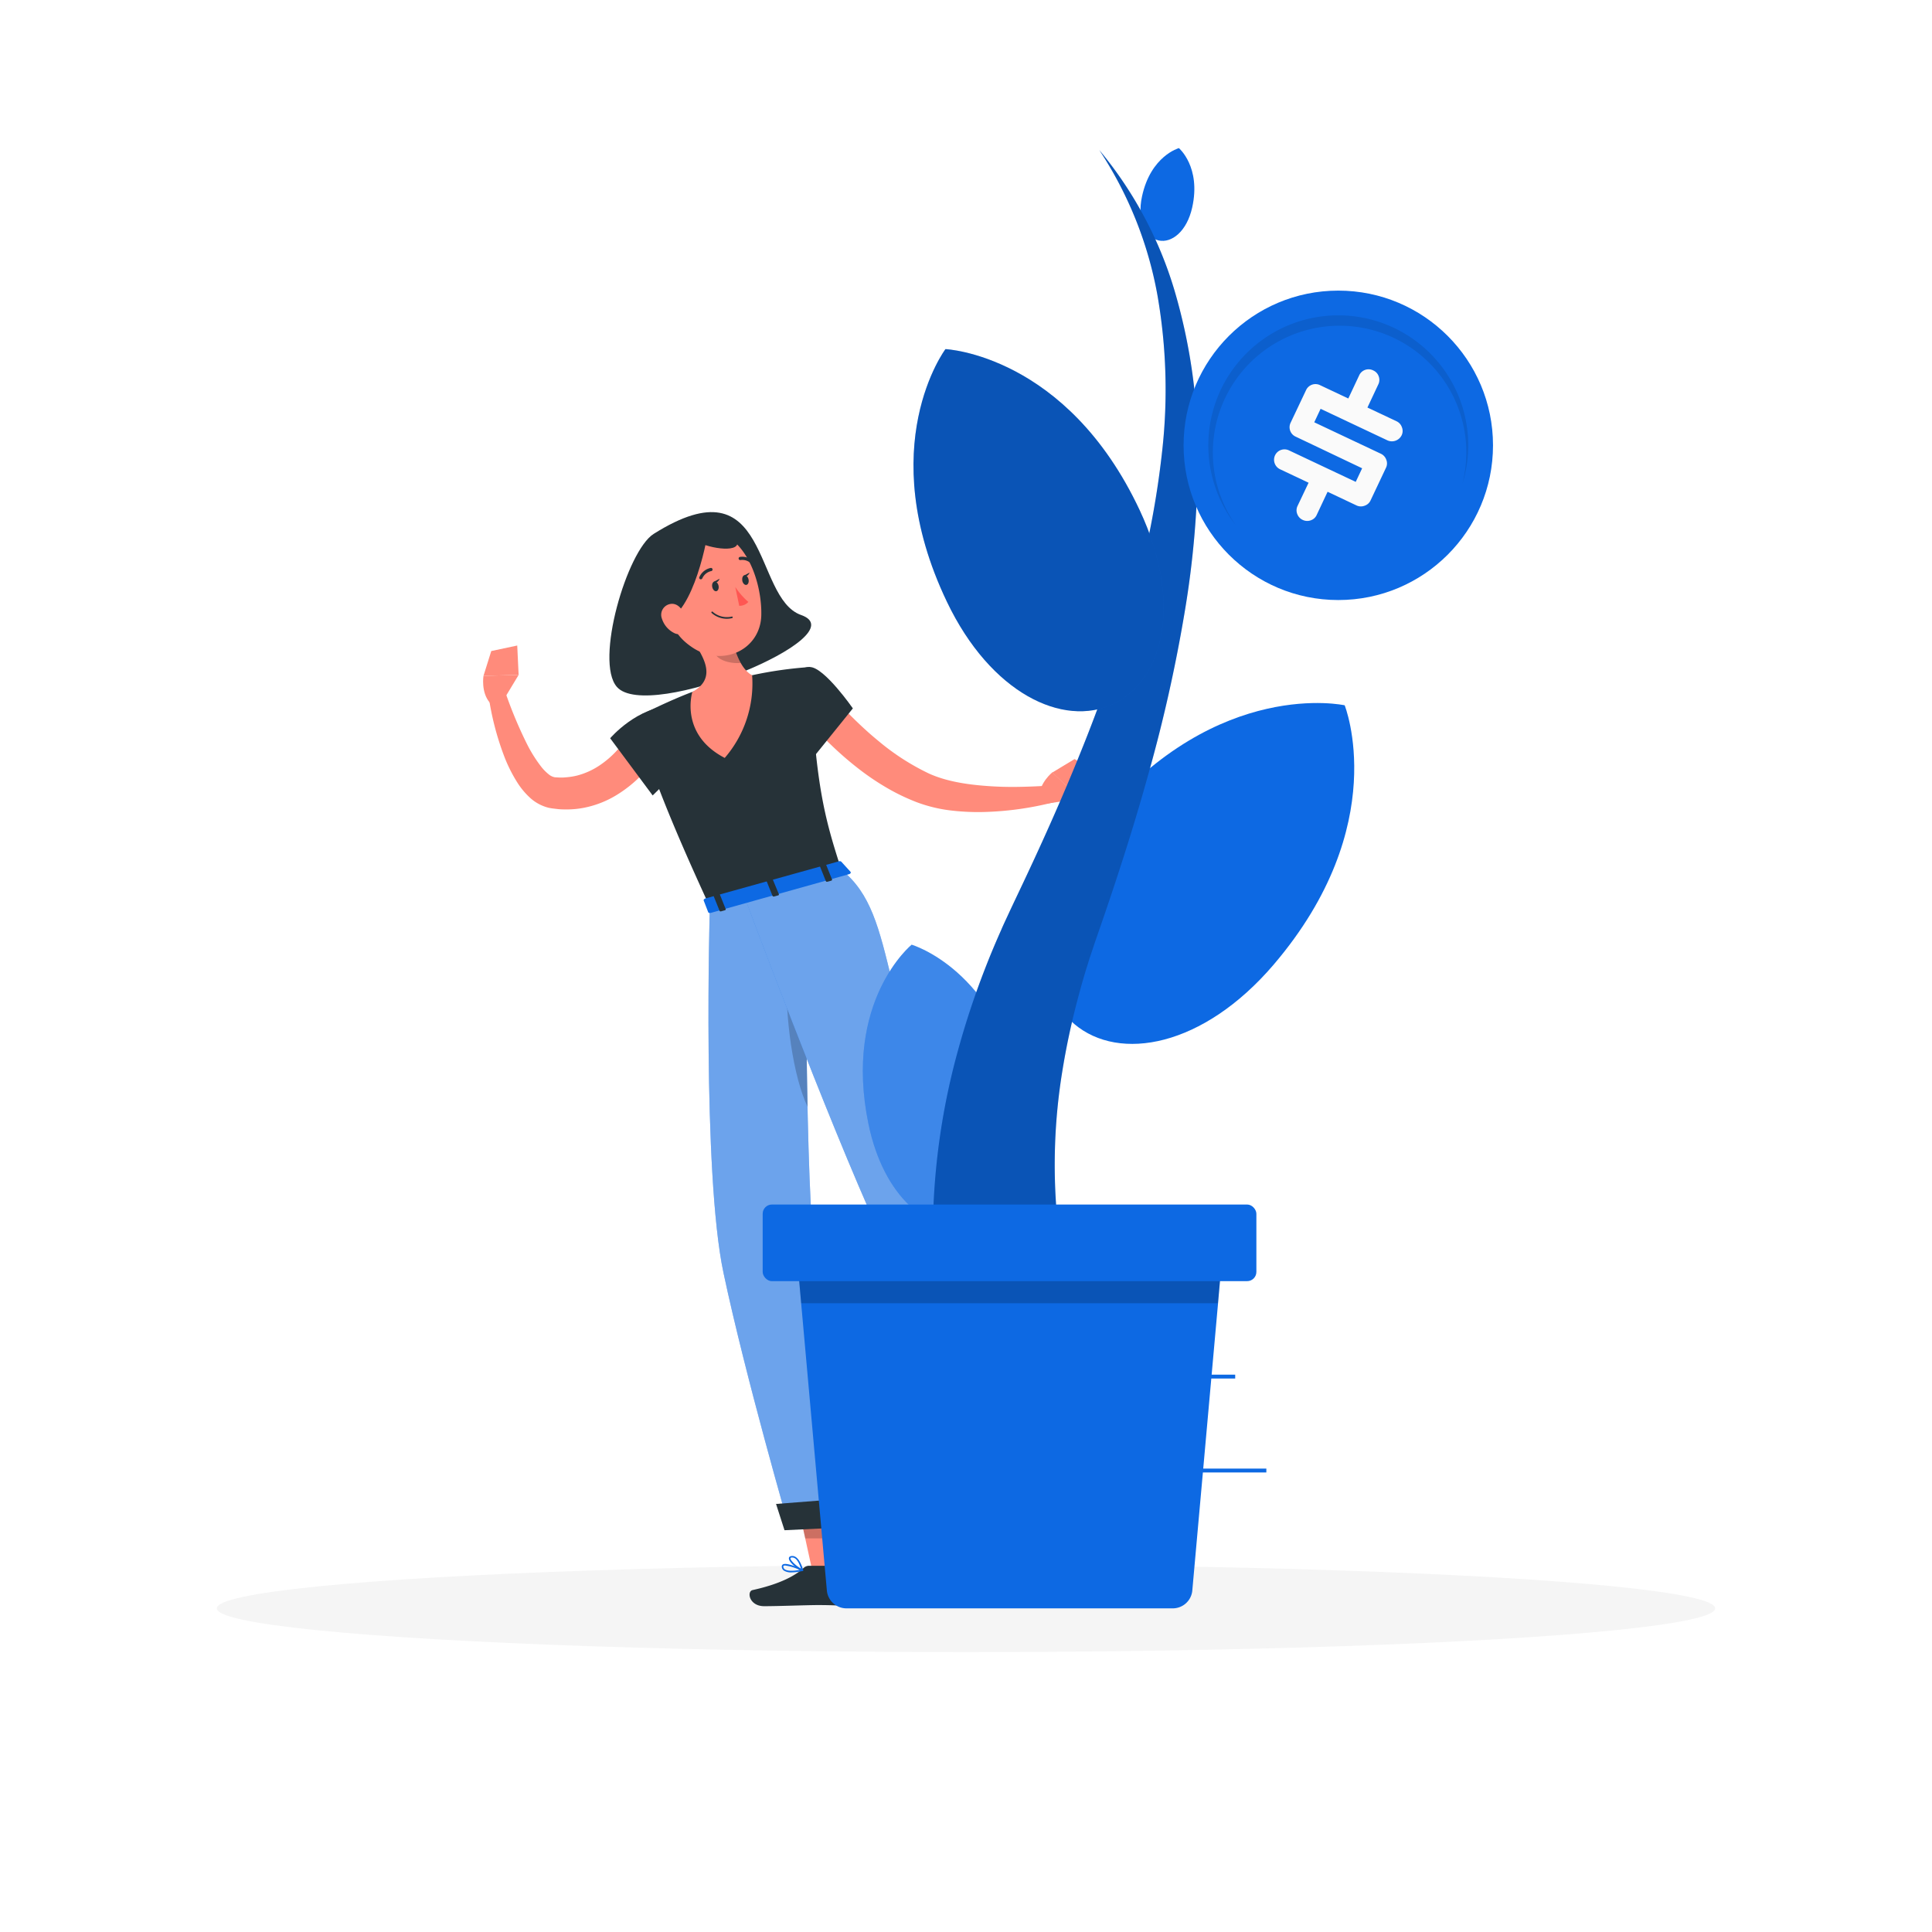 <svg class="animated" id="freepik_stories-growing" xmlns="http://www.w3.org/2000/svg" viewBox="0 0 500 500" version="1.1" xmlns:xlink="http://www.w3.org/1999/xlink" xmlns:svgjs="http://svgjs.com/svgjs"><style>svg#freepik_stories-growing:not(.animated) .animable {opacity: 0;}svg#freepik_stories-growing.animated #freepik--Character--inject-1--inject-335 {animation: 0.5s 1 forwards linear lightSpeedLeft,1.5s Infinite  linear wind;animation-delay: 0s,0.5s;}svg#freepik_stories-growing.animated #freepik--Plant--inject-1--inject-335 {animation: 0.5s 1 forwards cubic-bezier(.36,-0.01,.5,1.38) lightSpeedRight;animation-delay: 0s;}            @keyframes lightSpeedLeft {              from {                transform: translate3d(-50%, 0, 0) skewX(20deg);                opacity: 0;              }              60% {                transform: skewX(-10deg);                opacity: 1;              }              80% {                transform: skewX(2deg);              }              to {                opacity: 1;                transform: translate3d(0, 0, 0);              }            }                    @keyframes wind {                0% {                    transform: rotate( 0deg );                }                25% {                    transform: rotate( 1deg );                }                75% {                    transform: rotate( -1deg );                }            }                    @keyframes lightSpeedRight {              from {                transform: translate3d(50%, 0, 0) skewX(-20deg);                opacity: 0;              }              60% {                transform: skewX(10deg);                opacity: 1;              }              80% {                transform: skewX(-2deg);              }              to {                opacity: 1;                transform: translate3d(0, 0, 0);              }            }        </style><!--23-Growing--><g id="freepik--Shadow--inject-1--inject-335" class="animable" style="transform-origin: 250px 416.24px;"><ellipse id="freepik--path--inject-1--inject-335" cx="250" cy="416.24" rx="193.89" ry="11.32" style="fill: rgb(245, 245, 245); transform-origin: 250px 416.24px;" class="animable"></ellipse></g><g id="freepik--Character--inject-1--inject-335" class="animable" style="transform-origin: 213.208px 274.109px;"><path d="M207.34,159.17c-12.7-4.45-7.62-40.22-38.17-21-6.92,4.36-15.32,33-9.52,39.6C167.76,187.06,222.33,164.42,207.34,159.17Z" style="fill: rgb(38, 50, 56); transform-origin: 183.821px 156.26px;" id="el94nifhhiw1g" class="animable"></path><path d="M171.58,193.13c-.25.48-.41.73-.61,1.07l-.58.94c-.39.6-.81,1.18-1.23,1.76a40.94,40.94,0,0,1-2.75,3.29,33,33,0,0,1-6.75,5.51,25.61,25.61,0,0,1-8.38,3.32,23.16,23.16,0,0,1-4.54.46c-.76,0-1.51,0-2.27-.08l-1.11-.13-.56-.07-.78-.14a11.15,11.15,0,0,1-5-2.74,19.58,19.58,0,0,1-3-3.59,38.26,38.26,0,0,1-3.7-7.45A73.25,73.25,0,0,1,126.43,180l4.3-1a111,111,0,0,0,5.64,13.53,35.88,35.88,0,0,0,3.63,5.81,11.92,11.92,0,0,0,2,2.05,3.42,3.42,0,0,0,1.6.77l1.32.07c.51,0,1,0,1.52-.06a17.47,17.47,0,0,0,3-.48,19.19,19.19,0,0,0,5.56-2.49,24.82,24.82,0,0,0,4.85-4.19,28.53,28.53,0,0,0,2.12-2.52c.33-.44.65-.89.95-1.34l.44-.67.35-.57Z" style="fill: rgb(255, 139, 123); transform-origin: 149.005px 194.24px;" id="elrq2baj6cupn" class="animable"></path><path d="M174,182.74c-9,0-16.09,8.32-16.09,8.32l11,14.8s8.87-8.34,9.82-13.06C179.67,187.88,179.4,182.71,174,182.74Z" style="fill: rgb(38, 50, 56); transform-origin: 168.53px 194.3px;" id="elw0fmfbejt" class="animable"></path><path d="M130.3,181.17l3.92-6.5-9.09.23s-.72,4.29,1.68,7Z" style="fill: rgb(255, 139, 123); transform-origin: 129.624px 178.285px;" id="elmarqdjbhlt" class="animable"></path><polygon points="133.86 167.06 127.14 168.49 125.13 174.9 134.22 174.67 133.86 167.06" style="fill: rgb(255, 139, 123); transform-origin: 129.675px 170.98px;" id="el69fh6iri0t5" class="animable"></polygon><polygon points="219.1 407 210.51 407.82 206.13 387.8 214.72 386.98 219.1 407" style="fill: rgb(255, 139, 123); transform-origin: 212.615px 397.4px;" id="elicyqe0500p" class="animable"></polygon><polygon points="297.08 381.08 290.57 386.87 275.08 373.66 281.58 367.87 297.08 381.08" style="fill: rgb(255, 139, 123); transform-origin: 286.08px 377.37px;" id="elnsclr8y0y5l" class="animable"></polygon><path d="M288.22,385.76l3.78-9a.69.69,0,0,1,.82-.41l7.57,1.95a1.41,1.41,0,0,1,.89,1.89c-1.37,3.12-2.19,4.56-3.85,8.53-1,2.44-2.92,8-4.33,11.37s-4.82,2.15-4.54.62c1.28-6.86.49-10.51-.4-13.38A2.29,2.29,0,0,1,288.22,385.76Z" style="fill: rgb(38, 50, 56); transform-origin: 294.719px 389.285px;" id="el6p4c97orpx" class="animable"></path><path d="M209.43,405.22h10.33a.86.86,0,0,1,.82.63l2.24,8.17a1.28,1.28,0,0,1-1.26,1.64c-3.61-.06-5.37-.27-9.91-.27-2.8,0-10,.29-13.88.29s-4.57-3.82-3-4.17c7-1.54,11-3.68,13.2-5.72A2.11,2.11,0,0,1,209.43,405.22Z" style="fill: rgb(38, 50, 56); transform-origin: 208.43px 410.45px;" id="elqb7p0miex8" class="animable"></path><g id="el3sckeztj54t" class=""><polygon points="206.13 387.81 208.39 398.13 217.16 398.13 214.73 386.99 206.13 387.81" style="opacity: 0.2; transform-origin: 211.645px 392.56px;" class="animable" id="elhlf35sas24n"></polygon></g><g id="el6l8rwbi73ep" class=""><polygon points="281.59 367.87 275.08 373.66 283.07 380.47 289.58 374.68 281.59 367.87" style="opacity: 0.2; transform-origin: 282.33px 374.17px;" class="animable" id="elz8a917famr"></polygon></g><path d="M165.6,185.15s-3.61,2.52,18.1,49.52l34.07-9.49c-4.43-13.7-6.83-22.25-8.13-52.55a103.6,103.6,0,0,0-15,2.12,111.47,111.47,0,0,0-15.47,4.31C172.7,181.51,165.6,185.15,165.6,185.15Z" style="fill: rgb(38, 50, 56); transform-origin: 191.573px 203.65px;" id="elad0ijkorgrn" class="animable"></path><path d="M188.26,157.76c.41,5.25,2,14.64,6.39,17a29.43,29.43,0,0,1-7.09,21.39c-11.82-6.14-8.38-17.08-8.38-17.08,5.18-2.87,3.89-6.95,1.84-10.55Z" style="fill: rgb(255, 139, 123); transform-origin: 186.721px 176.955px;" id="elhprz2sjikh" class="animable"></path><g id="elp0qmjhbkj3f" class=""><path d="M190.08,167.74l-5.94-2a9.68,9.68,0,0,0,.88,3.38c1,1.95,4.31,2.68,6.67,2.44A18.81,18.81,0,0,1,190.08,167.74Z" style="opacity: 0.2; transform-origin: 187.915px 168.672px;" class="animable" id="elv0p5zchoem"></path></g><path d="M171,152.27c2.3,8.33,3.09,11.9,8.26,15.34,7.79,5.16,17.52.52,17.76-8.33.22-8-3.57-20.25-12.54-21.87A11.79,11.79,0,0,0,171,152.27Z" style="fill: rgb(255, 139, 123); transform-origin: 183.784px 153.488px;" id="elj6af9owcij" class="animable"></path><path d="M183.45,136.05c-.68,5.66-4.9,25.12-12.86,25-6.57-5.73-3.33-16.52-1.29-20.91S183.45,136.05,183.45,136.05Z" style="fill: rgb(38, 50, 56); transform-origin: 175.063px 148.548px;" id="el1vedk6w9x6" class="animable"></path><path d="M180.1,140.06c4,2.13,11.87,3.06,10.62-.19s-.89-6-6.31-5.88S180.1,140.06,180.1,140.06Z" style="fill: rgb(38, 50, 56); transform-origin: 185.43px 137.989px;" id="elxygzeutsbz" class="animable"></path><path d="M171.32,160.16a6.27,6.27,0,0,0,3.14,3.66c2,1,3.39-.68,3.19-2.77-.18-1.88-1.43-4.66-3.59-4.78A2.84,2.84,0,0,0,171.32,160.16Z" style="fill: rgb(255, 139, 123); transform-origin: 174.394px 160.192px;" id="el4hn1ngxu468" class="animable"></path><path d="M183.7,234.67s-2,68.82,3.55,94.8c5.73,27,16.93,65.66,16.93,65.66l16.32-.79s-7.9-49-9.82-69.9c-2.64-28.8-2-96.72-2-96.72Z" style="fill: #0D69E3; transform-origin: 201.925px 311.425px;" id="elnioyhr58jss" class="animable"></path><g id="elz1hpzdyben" class=""><path d="M183.7,234.67s-2,68.82,3.55,94.8c5.73,27,16.93,65.66,16.93,65.66l16.32-.79s-7.9-49-9.82-69.9c-2.64-28.8-2-96.72-2-96.72Z" style="fill: rgb(250, 250, 250); opacity: 0.4; transform-origin: 201.925px 311.425px;" class="animable" id="el8d2c3j46eld"></path></g><g id="el0srt4mkdcsid" class=""><path d="M208.6,253.61c-2.54-6.37-4.77-9.88-5-3.53-.58,13.43,1.76,28.78,5.42,36.39C208.74,275.09,208.65,263.47,208.6,253.61Z" style="opacity: 0.2; transform-origin: 206.266px 266.598px;" class="animable" id="elfndc01l1h7p"></path></g><polygon points="221.64 395.13 203.03 396.02 200.84 389.22 221 387.65 221.64 395.13" style="fill: rgb(38, 50, 56); transform-origin: 211.24px 391.835px;" id="elhzdmzt4epc7" class="animable"></polygon><path d="M192.7,232.16s20.89,56.22,35,87.26c11.37,25.08,51.68,60.11,51.68,60.11l9.16-7.74s-29.14-39.94-37-57c-25.18-54.43-18.61-77.49-33.75-89.66Z" style="fill: #0D69E3; transform-origin: 240.62px 302.33px;" id="eldarvgsx2yi5" class="animable"></path><g id="elnuqzkd3m43" class=""><path d="M192.7,232.16s20.89,56.22,35,87.26c11.37,25.08,51.68,60.11,51.68,60.11l9.16-7.74s-29.14-39.94-37-57c-25.18-54.43-18.61-77.49-33.75-89.66Z" style="fill: rgb(250, 250, 250); opacity: 0.4; transform-origin: 240.62px 302.33px;" class="animable" id="elt4e5dxog10t"></path></g><polygon points="289.28 371.7 279.04 380.74 273.83 376.97 285.9 366.68 289.28 371.7" style="fill: rgb(38, 50, 56); transform-origin: 281.555px 373.71px;" id="elci63yoee2ie" class="animable"></polygon><path d="M217.72,223l2.39,2.62c.18.21,0,.53-.43.63l-35.72,10c-.31.09-.61,0-.68-.18l-1.16-3c-.08-.21.14-.46.48-.56l34.49-9.6A.65.65,0,0,1,217.72,223Z" style="fill: #0D69E3; transform-origin: 201.141px 229.576px;" id="elshgpsoyzwh" class="animable"></path><path d="M214.16,228.19l.93-.26c.18-.05.29-.18.25-.3l-1.54-3.84c0-.11-.23-.16-.41-.11l-.93.26c-.18.05-.3.18-.25.3l1.54,3.84C213.79,228.19,214,228.24,214.16,228.19Z" style="fill: rgb(38, 50, 56); transform-origin: 213.773px 225.935px;" id="el75swk9zkqpl" class="animable"></path><path d="M186.64,235.85l.93-.26c.18-.05.3-.18.25-.3l-1.54-3.84c0-.11-.23-.16-.41-.11l-.93.26c-.18.05-.29.18-.25.3l1.54,3.84C186.27,235.85,186.46,235.9,186.64,235.85Z" style="fill: rgb(38, 50, 56); transform-origin: 186.257px 233.595px;" id="el5ye4qxb090d" class="animable"></path><path d="M200.4,232l.93-.26c.18,0,.29-.18.25-.3L200,227.62c0-.11-.23-.16-.41-.11l-.93.26c-.18,0-.29.18-.25.3l1.54,3.84C200,232,200.22,232.07,200.4,232Z" style="fill: rgb(38, 50, 56); transform-origin: 199.995px 229.76px;" id="el3tfv3qf5wzs" class="animable"></path><path d="M184.33,151.93c.14.69.63,1.17,1.07,1.07s.7-.73.56-1.41-.63-1.17-1.08-1.08S184.18,151.24,184.33,151.93Z" style="fill: rgb(38, 50, 56); transform-origin: 185.142px 151.756px;" id="ell9pqlhylz6j" class="animable"></path><path d="M192.1,150.29c.14.69.62,1.17,1.07,1.08s.7-.73.55-1.42-.62-1.17-1.07-1.07S192,149.61,192.1,150.29Z" style="fill: rgb(38, 50, 56); transform-origin: 192.919px 150.124px;" id="elh5isuau6fb" class="animable"></path><path d="M192.46,149l1.55-.82S193.43,149.6,192.46,149Z" style="fill: rgb(38, 50, 56); transform-origin: 193.235px 148.664px;" id="el7rwkijcz1xp" class="animable"></path><path d="M190.29,151.91a18.76,18.76,0,0,0,3.38,3.87,3,3,0,0,1-2.36,1Z" style="fill: rgb(255, 86, 82); transform-origin: 191.98px 154.346px;" id="el25o2dqqpwn4" class="animable"></path><path d="M189.54,159.94a.2.2,0,0,0,.08-.21.19.19,0,0,0-.24-.16,5.58,5.58,0,0,1-4.89-1.2.21.21,0,1,0-.29.29,5.85,5.85,0,0,0,5.26,1.31Z" style="fill: rgb(38, 50, 56); transform-origin: 186.864px 159.204px;" id="eleilndis1spa" class="animable"></path><path d="M181.61,149.85a.36.36,0,0,0,.14-.16,3.29,3.29,0,0,1,2.3-1.89.41.41,0,0,0-.11-.82,4.09,4.09,0,0,0-2.94,2.36.41.41,0,0,0,.61.51Z" style="fill: rgb(38, 50, 56); transform-origin: 182.683px 148.452px;" id="elkrlslc5xxc" class="animable"></path><path d="M195,145.91l.06,0a.42.42,0,0,0,0-.59,4.16,4.16,0,0,0-3.58-1.19.41.41,0,0,0,.18.81,3.25,3.25,0,0,1,2.82,1A.41.41,0,0,0,195,145.91Z" style="fill: rgb(38, 50, 56); transform-origin: 193.169px 145.051px;" id="els6mgyambq9n" class="animable"></path><path d="M215.76,180.49c.77.89,1.73,1.93,2.63,2.9s1.87,1.93,2.83,2.87c1.93,1.87,3.91,3.7,6,5.4a61.36,61.36,0,0,0,13.19,8.53c4.4,2,9.75,2.85,15.12,3.23,2.7.2,5.44.27,8.19.22s5.55-.16,8.23-.37l.81,4.34a81.62,81.62,0,0,1-17.33,2.51,60,60,0,0,1-9-.33,37.83,37.83,0,0,1-9.13-2.16,53.6,53.6,0,0,1-8.23-4,65.79,65.79,0,0,1-7.39-5.09A85.22,85.22,0,0,1,215,192.7c-1.07-1-2.1-2.09-3.12-3.17s-2-2.14-3-3.42Z" style="fill: rgb(255, 139, 123); transform-origin: 240.82px 195.327px;" id="elhdmhbgj5ox7" class="animable"></path><path d="M270.83,208l8.61-1.35-7.1-6.77s-3.38,2.74-3.38,6.36Z" style="fill: rgb(255, 139, 123); transform-origin: 274.2px 203.94px;" id="elpv2ekioe3v9" class="animable"></path><polygon points="284.08 199.83 278.09 196.45 272.33 199.93 279.44 206.69 284.08 199.83" style="fill: rgb(255, 139, 123); transform-origin: 278.205px 201.57px;" id="elrzg60xlnbz" class="animable"></polygon><path d="M209.64,172.63c3.71.09,11.08,10.7,11.08,10.7l-10.61,13.15s-6.18-8.66-6-13.47C204.35,178,205.42,172.53,209.64,172.63Z" style="fill: rgb(38, 50, 56); transform-origin: 212.413px 184.554px;" id="elqcuhijxy1t" class="animable"></path><path d="M286.58,390.49a2,2,0,0,1-.3-.14.69.69,0,0,1-.38-.61c0-1.11,2.56-2.89,2.86-3.09a.2.2,0,0,1,.22,0,.22.22,0,0,1,.1.21c-.19,1.14-.66,3.13-1.66,3.59A1.07,1.07,0,0,1,286.58,390.49Zm2-3.21c-1,.74-2.28,1.87-2.27,2.45,0,.08,0,.17.18.26a.75.75,0,0,0,.75.09C287.79,389.83,288.27,388.8,288.58,387.28Z" style="fill: #0D69E3; transform-origin: 287.491px 388.587px;" id="elc23jkeex8ze" class="animable"></path><path d="M285.3,387.86a1.23,1.23,0,0,1-.23-.11.73.73,0,0,1-.26-.87,1.07,1.07,0,0,1,.59-.69c1.14-.55,3.46.4,3.55.44a.21.21,0,0,1,.05.36A5.54,5.54,0,0,1,285.3,387.86Zm3.05-1a4.53,4.53,0,0,0-2.77-.29.65.65,0,0,0-.38.44c-.07.25,0,.35.1.4.51.34,2.19,0,3.12-.53Z" style="fill: #0D69E3; transform-origin: 286.919px 386.959px;" id="elk8n2r1liztb" class="animable"></path><path d="M204.85,406.93a3.44,3.44,0,0,1-2-.48,1.29,1.29,0,0,1-.52-1,.6.6,0,0,1,.26-.56c.93-.63,4.45,1,5.15,1.29a.21.21,0,0,1-.05.39A13.53,13.53,0,0,1,204.85,406.93Zm-1.65-1.78a.75.75,0,0,0-.4.08c-.05,0-.09.08-.08.2a.85.85,0,0,0,.36.69c.61.46,2,.52,3.88.17A12.83,12.83,0,0,0,203.2,405.15Z" style="fill: #0D69E3; transform-origin: 205.089px 405.842px;" id="el66halepmsf8" class="animable"></path><path d="M207.63,406.58l-.08,0c-1.16-.48-3.52-2.36-3.38-3.34,0-.21.17-.48.7-.54,2-.25,2.92,3.48,3,3.64a.21.21,0,0,1-.07.21A.21.21,0,0,1,207.63,406.58Zm-2.57-3.5h-.14c-.22,0-.33.09-.35.19-.07.56,1.55,2.05,2.74,2.71C207,405.09,206.3,403.08,205.06,403.08Z" style="fill: #0D69E3; transform-origin: 206.02px 404.637px;" id="elf8ejko4iszp" class="animable"></path><path d="M184.69,150.59l1.55-.82S185.67,151.24,184.69,150.59Z" style="fill: rgb(38, 50, 56); transform-origin: 185.465px 150.263px;" id="elr34f2j1jvrf" class="animable"></path></g><g id="freepik--Plant--inject-1--inject-335" class="animable" style="transform-origin: 299.899px 227.285px;"><path d="M235.93,244.49S218.16,259,224.77,290.94c3.9,18.83,15.65,28.41,25.94,26.32s17.38-15.49,13.62-34.35C258,250.93,235.93,244.49,235.93,244.49Z" style="fill: #0D69E3; transform-origin: 244.324px 281.016px;" id="eldkrjlnh7m56" class="animable"></path><g id="elkvb2g568i8" class=""><path d="M235.93,244.49S218.16,259,224.77,290.94c3.9,18.83,15.65,28.41,25.94,26.32s17.38-15.49,13.62-34.35C258,250.93,235.93,244.49,235.93,244.49Z" style="fill: rgb(255, 255, 255); opacity: 0.2; transform-origin: 244.324px 281.016px;" class="animable" id="elh3ks6dbyyqq"></path></g><path d="M348,182.53s-32.63-7.25-63.23,29.08c-18,21.43-18.41,43.51-6.75,53.4s33.39,5.94,51.59-15.35C360.43,213.55,348,182.53,348,182.53Z" style="fill: #0D69E3; transform-origin: 310.294px 226.05px;" id="elscdsrrjdpya" class="animable"></path><path d="M305.1,38.33s-7.29,2-9.55,12.51c-1.34,6.2.93,10.65,4.31,11.39s7.3-2.35,8.68-8.53C310.88,43.21,305.1,38.33,305.1,38.33Z" style="fill: #0D69E3; transform-origin: 302.128px 50.334px;" id="eljivre2t7s0e" class="animable"></path><path d="M247.3,361.59a156.72,156.72,0,0,1-5.84-45.71A179.88,179.88,0,0,1,248,271.59a214.34,214.34,0,0,1,6.9-20.83c1.31-3.39,2.71-6.73,4.17-10,.7-1.67,1.5-3.28,2.24-4.92l1.12-2.38,1.09-2.3c5.83-12.25,11.38-24.58,16.39-37.09a382.19,382.19,0,0,0,13.13-38.13,233.5,233.5,0,0,0,7.75-39.42,142.2,142.2,0,0,0-1.24-40.09A100.34,100.34,0,0,0,284.5,38.84,102.45,102.45,0,0,1,304,75.31,148.47,148.47,0,0,1,310,116.89a244,244,0,0,1-3.49,42,391.33,391.33,0,0,1-9.19,41c-3.72,13.48-8,26.77-12.54,39.9l-.85,2.46-.43,1.23-.39,1.16c-.5,1.56-1.06,3.09-1.52,4.65-1,3.11-1.88,6.22-2.7,9.35a189.38,189.38,0,0,0-4,18.82,150.35,150.35,0,0,0-1.33,37.39,122.3,122.3,0,0,0,8.51,35Z" style="fill: #0D69E3; transform-origin: 275.714px 200.215px;" id="el3i2fy5g8enm" class="animable"></path><g id="eleu08d9v4hwa" class=""><path d="M247.3,361.59a156.72,156.72,0,0,1-5.84-45.71A179.88,179.88,0,0,1,248,271.59a214.34,214.34,0,0,1,6.9-20.83c1.31-3.39,2.71-6.73,4.17-10,.7-1.67,1.5-3.28,2.24-4.92l1.12-2.38,1.09-2.3c5.83-12.25,11.38-24.58,16.39-37.09a382.19,382.19,0,0,0,13.13-38.13,233.5,233.5,0,0,0,7.75-39.42,142.2,142.2,0,0,0-1.24-40.09A100.34,100.34,0,0,0,284.5,38.84,102.45,102.45,0,0,1,304,75.31,148.47,148.47,0,0,1,310,116.89a244,244,0,0,1-3.49,42,391.33,391.33,0,0,1-9.19,41c-3.72,13.48-8,26.77-12.54,39.9l-.85,2.46-.43,1.23-.39,1.16c-.5,1.56-1.06,3.09-1.52,4.65-1,3.11-1.88,6.22-2.7,9.35a189.38,189.38,0,0,0-4,18.82,150.35,150.35,0,0,0-1.33,37.39,122.3,122.3,0,0,0,8.51,35Z" style="opacity: 0.2; transform-origin: 275.714px 200.215px;" class="animable" id="el6h3suto5dqo"></path></g><path d="M316.23,325.84l-1,11.44-6.66,74.33a5.08,5.08,0,0,1-5.06,4.63H219.05a5.09,5.09,0,0,1-5.06-4.63l-6.65-74.33-1-11.44Z" style="fill: #0D69E3; transform-origin: 261.285px 371.04px;" id="elsc6nz6s7zb" class="animable"></path><g id="eltysqsvz98a" class=""><rect x="300.94" y="380.07" width="26.79" height="1" style="fill: #0D69E3; transform-origin: 314.335px 380.57px; transform: rotate(-84.89deg);" class="animable" id="elsd2z9owoewl"></rect></g><g id="elpub8lij18m" class=""><rect x="313.34" y="355.76" width="6.33" height="1" style="fill: #0D69E3; transform-origin: 316.505px 356.26px; transform: rotate(-84.857deg);" class="animable" id="el2tfb1o7ubpt"></rect></g><path d="M244.68,90.35s-18.86,25.11.37,65.37c11.34,23.74,30.09,32.61,43.07,26.47s18-26.27,6.86-50.09C276.05,91.7,244.68,90.35,244.68,90.35Z" style="fill: #0D69E3; transform-origin: 268.768px 137.212px;" id="el0xqn73s8qvx" class="animable"></path><g id="elokk5t7kb6q" class=""><path d="M244.68,90.35s-18.86,25.11.37,65.37c11.34,23.74,30.09,32.61,43.07,26.47s18-26.27,6.86-50.09C276.05,91.7,244.68,90.35,244.68,90.35Z" style="opacity: 0.2; transform-origin: 268.768px 137.212px;" class="animable" id="el6xzkedtdrwb"></path></g><g id="elazqznpevzkv" class=""><polygon points="316.23 325.84 315.2 337.28 207.34 337.28 206.31 325.84 316.23 325.84" style="opacity: 0.2; transform-origin: 261.27px 331.56px;" class="animable" id="elly9nwhwq8j"></polygon></g><rect x="197.38" y="311.73" width="127.77" height="19.83" rx="2.39" style="fill: #0D69E3; transform-origin: 261.265px 321.645px;" id="elw43hpbsrovr" class="animable"></rect><g id="elh76dmqicww" class=""><circle cx="346.35" cy="115.25" r="40.04" style="fill: #0D69E3; transform-origin: 346.35px 115.25px; transform: rotate(-36.96deg);" class="animable" id="elx9ekj5jbe3r"></circle></g><g id="elmsrfdltxr3m" class=""><path d="M378.47,125.19a32.8,32.8,0,1,0-58.66,10.71,33.63,33.63,0,1,1,58.66-10.71Z" style="opacity: 0.1; transform-origin: 346.346px 108.755px;" class="animable" id="elhn7jiiy5ur4"></path></g><path d="M358.69,121.06l-4,8.47a2.58,2.58,0,0,1-1.56,1.36,2.64,2.64,0,0,1-2.1-.1l-7.45-3.52-2.82,6a2.58,2.58,0,0,1-1.54,1.39,2.67,2.67,0,0,1-2.06-.1,2.71,2.71,0,0,1-1.44-1.55,2.6,2.6,0,0,1,.09-2.08l2.85-6-7.39-3.49a2.72,2.72,0,0,1-1.29-3.6,2.7,2.7,0,0,1,3.59-1.29l17.29,8.16,1.66-3.52L335.31,113a2.67,2.67,0,0,1-1.3-3.6l4-8.44a2.68,2.68,0,0,1,3.6-1.29l7.33,3.46,2.82-6a2.66,2.66,0,0,1,3.68-1.24,2.56,2.56,0,0,1,1.37,1.51,2.62,2.62,0,0,1-.1,2.07l-2.82,6,7.51,3.54a2.65,2.65,0,0,1,1.41,1.56,2.57,2.57,0,0,1-.06,2.07,2.81,2.81,0,0,1-3.69,1.32l-17.29-8.16-1.64,3.49,17.22,8.13a2.67,2.67,0,0,1,1.42,1.56A2.53,2.53,0,0,1,358.69,121.06Z" style="fill: rgb(250, 250, 250); transform-origin: 346.362px 115.197px;" id="eld3o8k8sc0yu" class="animable"></path></g><defs>     <filter id="active" height="200%">         <feMorphology in="SourceAlpha" result="DILATED" operator="dilate" radius="2"></feMorphology>                <feFlood flood-color="#32DFEC" flood-opacity="1" result="PINK"></feFlood>        <feComposite in="PINK" in2="DILATED" operator="in" result="OUTLINE"></feComposite>        <feMerge>            <feMergeNode in="OUTLINE"></feMergeNode>            <feMergeNode in="SourceGraphic"></feMergeNode>        </feMerge>    </filter>    <filter id="hover" height="200%">        <feMorphology in="SourceAlpha" result="DILATED" operator="dilate" radius="2"></feMorphology>                <feFlood flood-color="#ff0000" flood-opacity="0.5" result="PINK"></feFlood>        <feComposite in="PINK" in2="DILATED" operator="in" result="OUTLINE"></feComposite>        <feMerge>            <feMergeNode in="OUTLINE"></feMergeNode>            <feMergeNode in="SourceGraphic"></feMergeNode>        </feMerge>            <feColorMatrix type="matrix" values="0   0   0   0   0                0   1   0   0   0                0   0   0   0   0                0   0   0   1   0 "></feColorMatrix>    </filter></defs></svg>